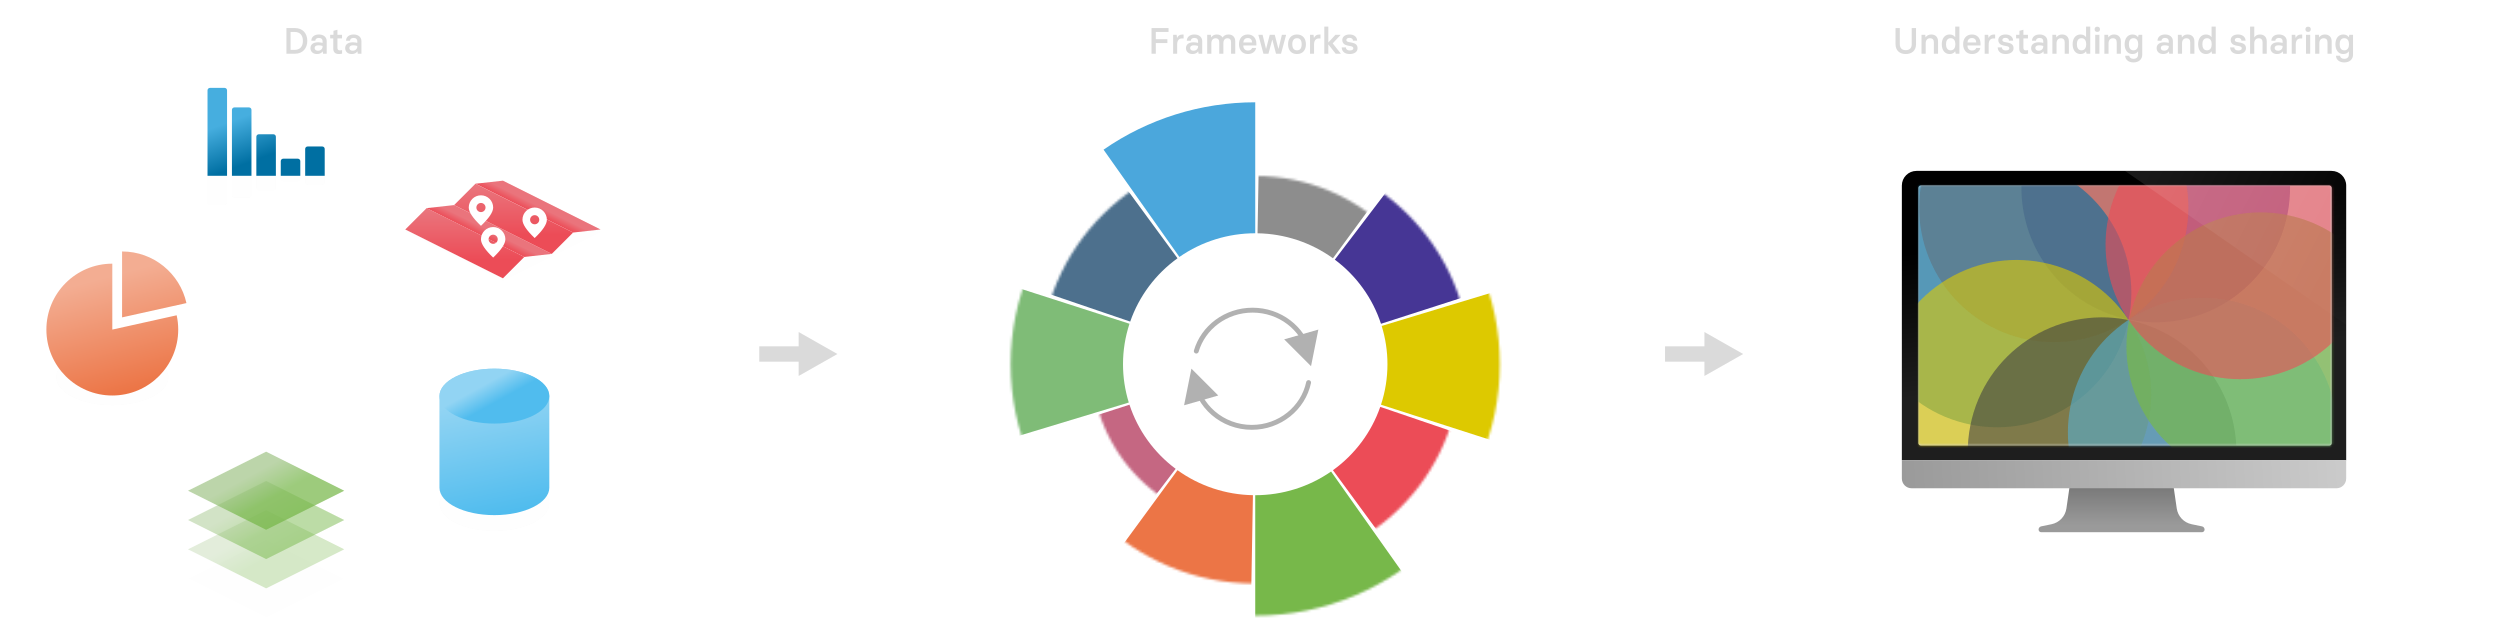 <svg xmlns="http://www.w3.org/2000/svg" xmlns:xlink="http://www.w3.org/1999/xlink" width="1024" height="260" viewBox="0 0 1024 260">
  <defs>
    <filter id="perspectives-screenshot-3-a" width="118.8%" height="137.5%" x="-9.4%" y="-18.8%" filterUnits="objectBoundingBox">
      <feGaussianBlur in="SourceGraphic" stdDeviation="2"/>
    </filter>
    <linearGradient id="perspectives-screenshot-3-b" x1="28.424%" x2="50%" y1="42.843%" y2="62.5%">
      <stop offset="0%" stop-color="#A3C58A"/>
      <stop offset="100%" stop-color="#77B84A"/>
    </linearGradient>
    <filter id="perspectives-screenshot-3-c" width="126.7%" height="153.3%" x="-13.3%" y="-26.7%" filterUnits="objectBoundingBox">
      <feGaussianBlur in="SourceGraphic" stdDeviation="2"/>
    </filter>
    <linearGradient id="perspectives-screenshot-3-d" x1="37.863%" x2="50%" y1="21.371%" y2="100%">
      <stop offset="0%" stop-color="#92D4F3"/>
      <stop offset="100%" stop-color="#50BCEE"/>
    </linearGradient>
    <linearGradient id="perspectives-screenshot-3-e" x1="28.424%" x2="50%" y1="42.843%" y2="62.5%">
      <stop offset="0%" stop-color="#92D4F3"/>
      <stop offset="100%" stop-color="#50BCEE"/>
    </linearGradient>
    <filter id="perspectives-screenshot-3-f" width="126.1%" height="152.2%" x="-13%" y="-26.1%" filterUnits="objectBoundingBox">
      <feGaussianBlur in="SourceGraphic" stdDeviation="2"/>
    </filter>
    <linearGradient id="perspectives-screenshot-3-g" x1="29.605%" x2="49.848%" y1="21.371%" y2="99.413%">
      <stop offset="0%" stop-color="#F3AD92"/>
      <stop offset="100%" stop-color="#EC7546"/>
    </linearGradient>
    <filter id="perspectives-screenshot-3-h" width="125%" height="200%" x="-12.5%" y="-50%" filterUnits="objectBoundingBox">
      <feGaussianBlur in="SourceGraphic" stdDeviation="2"/>
    </filter>
    <linearGradient id="perspectives-screenshot-3-i" x1="28.424%" x2="49.839%" y1="33.896%" y2="77.795%">
      <stop offset="0%" stop-color="#46AEDF"/>
      <stop offset="100%" stop-color="#006FA2"/>
    </linearGradient>
    <filter id="perspectives-screenshot-3-j" width="115%" height="130%" x="-7.5%" y="-15%" filterUnits="objectBoundingBox">
      <feGaussianBlur in="SourceGraphic" stdDeviation="2"/>
    </filter>
    <linearGradient id="perspectives-screenshot-3-k" x1="36.284%" x2="44.901%" y1="50%" y2="42.788%">
      <stop offset="0%" stop-color="#EC4C57"/>
      <stop offset="100%" stop-color="#EA747C"/>
    </linearGradient>
    <linearGradient id="perspectives-screenshot-3-l" x1="50%" x2="50%" y1="4.011%" y2="73.222%">
      <stop offset="0%" stop-color="#EA747C"/>
      <stop offset="100%" stop-color="#EC4C57"/>
    </linearGradient>
    <linearGradient id="perspectives-screenshot-3-m" x1="52.383%" x2="52.383%" y1="0%" y2="85.008%">
      <stop offset="0%" stop-color="#787878"/>
      <stop offset="100%" stop-color="#9A9A9A"/>
    </linearGradient>
    <linearGradient id="perspectives-screenshot-3-n" x1="47.534%" x2="75.513%" y1="14.871%" y2="68.851%">
      <stop offset="0%" stop-color="#AFDD81"/>
      <stop offset="100%" stop-color="#77B84A"/>
    </linearGradient>
    <linearGradient id="perspectives-screenshot-3-o" x1="10.386%" x2="0%" y1="76.987%" y2="28.806%">
      <stop offset="0%" stop-color="#1E1E1E"/>
      <stop offset="100%"/>
    </linearGradient>
    <rect id="perspectives-screenshot-3-p" width="169.302" height="106.557" rx="1"/>
    <linearGradient id="perspectives-screenshot-3-r" x1="100%" x2="-2.053%" y1="62.126%" y2="25.811%">
      <stop offset="0%" stop-color="#FFF" stop-opacity=".02"/>
      <stop offset="100%" stop-color="#FFF" stop-opacity=".2"/>
    </linearGradient>
    <linearGradient id="perspectives-screenshot-3-s" x1="108.867%" x2="0%" y1="50.2%" y2="49.8%">
      <stop offset="0%" stop-color="#CFCFCF"/>
      <stop offset="100%" stop-color="#9A9A9A"/>
    </linearGradient>
    <ellipse id="perspectives-screenshot-3-t" cx="104.424" cy="103.54" rx="104" ry="103"/>
    <ellipse id="perspectives-screenshot-3-v" cx="83.946" cy="83.152" rx="83.946" ry="83.152"/>
    <ellipse id="perspectives-screenshot-3-x" cx="100.194" cy="99.246" rx="100.194" ry="99.246"/>
    <ellipse id="perspectives-screenshot-3-z" cx="88.008" cy="87.175" rx="88.008" ry="87.175"/>
    <ellipse id="perspectives-screenshot-3-B" cx="77.854" cy="77.117" rx="77.854" ry="77.117"/>
    <ellipse id="perspectives-screenshot-3-D" cx="111.654" cy="110.834" rx="111" ry="110"/>
    <ellipse id="perspectives-screenshot-3-F" cx="88.455" cy="87.552" rx="88" ry="87"/>
    <ellipse id="perspectives-screenshot-3-H" cx="100.393" cy="99.591" rx="100.194" ry="99.246"/>
    <ellipse id="perspectives-screenshot-3-J" cx="67.022" cy="66.387" rx="67.022" ry="66.387"/>
    <ellipse id="perspectives-screenshot-3-L" cx="90.716" cy="89.858" rx="90.716" ry="89.858"/>
  </defs>
  <g fill="none" fill-rule="evenodd">
    <g transform="translate(19 36)">
      <g transform="translate(58 149)">
        <polygon fill="#424242" points="32 36 64 52 32 68 0 52" filter="url(#perspectives-screenshot-3-a)" opacity=".05"/>
        <polygon fill="url(#perspectives-screenshot-3-b)" fill-opacity=".6" points="32 24 64 40 32 56 0 40" opacity=".5"/>
        <polygon fill="url(#perspectives-screenshot-3-b)" fill-opacity=".7" points="32 12 64 28 32 44 0 28" opacity=".7"/>
        <polygon fill="url(#perspectives-screenshot-3-b)" fill-opacity=".8" points="32 0 64 16 32 32 0 16" opacity=".9"/>
      </g>
      <g transform="translate(161 115)">
        <ellipse cx="22.5" cy="55.25" fill="#424242" filter="url(#perspectives-screenshot-3-c)" opacity=".1" rx="22.5" ry="11.25"/>
        <path fill="url(#perspectives-screenshot-3-d)" d="M45,48.75 C45,54.963 34.926,60 22.5,60 C10.074,60 0,54.963 0,48.75 L0,11.25 C0,5.037 10.074,0 22.5,0 C34.926,0 45,5.037 45,11.25 L45,48.75 Z"/>
        <ellipse cx="22.5" cy="11.25" fill="url(#perspectives-screenshot-3-e)" rx="22.5" ry="11.25"/>
      </g>
      <g transform="translate(0 67)">
        <ellipse cx="27" cy="51.5" fill="#424242" filter="url(#perspectives-screenshot-3-f)" opacity=".1" rx="23" ry="11.5"/>
        <path fill="url(#perspectives-screenshot-3-g)" d="M27,5 L27,32 L53.363,26.142 C53.78,28.028 54,29.988 54,32 C54,46.912 41.912,59 27,59 C12.088,59 0,46.912 0,32 C0,17.088 12.088,5 27,5 Z M31,0 C43.9,0 54.687,9.047 57.363,21.142 L31,27 L31,0 Z"/>
      </g>
      <g transform="translate(66)">
        <path fill="#424242" d="M11,39 L17,39 C17.552,39 18,39.448 18,40 L18,48 L10,48 L10,40 C10,39.448 10.448,39 11,39 Z M1,36 L7,36 C7.552,36 8,36.448 8,37 L8,48 L0,48 L0,37 C-6.76353751e-17,36.448 0.448,36 1,36 Z M21,42 L27,42 C27.552,42 28,42.448 28,43 L28,48 L20,48 L20,43 C20,42.448 20.448,42 21,42 Z M31,45.75 L37,45.75 C37.552,45.75 38,46.198 38,46.75 L38,48 L30,48 L30,46.75 C30,46.198 30.448,45.75 31,45.75 Z M41,44.25 L47,44.25 C47.552,44.25 48,44.698 48,45.25 L48,48 L40,48 L40,45.25 C40,44.698 40.448,44.25 41,44.25 Z" filter="url(#perspectives-screenshot-3-h)" opacity=".1" transform="matrix(1 0 0 -1 0 84)"/>
        <path fill="url(#perspectives-screenshot-3-i)" d="M11,8 L17,8 C17.552,8 18,8.448 18,9 L18,36 L10,36 L10,9 C10,8.448 10.448,8 11,8 Z M1,0 L7,0 C7.552,-1.01453063e-16 8,0.448 8,1 L8,36 L0,36 L0,1 C-6.76353751e-17,0.448 0.448,1.01453063e-16 1,0 Z M21,19 L27,19 C27.552,19 28,19.448 28,20 L28,36 L20,36 L20,20 C20,19.448 20.448,19 21,19 Z M31,29 L37,29 C37.552,29 38,29.448 38,30 L38,36 L30,36 L30,30 C30,29.448 30.448,29 31,29 Z M41,24 L47,24 C47.552,24 48,24.448 48,25 L48,36 L40,36 L40,25 C40,24.448 40.448,24 41,24 Z"/>
      </g>
      <g transform="translate(147 38)">
        <polygon fill="#424242" points="40 1 80 21 40 41 0 21" filter="url(#perspectives-screenshot-3-j)" opacity=".1"/>
        <polygon fill="url(#perspectives-screenshot-3-k)" points="40 0 80 20 68.75 21.25 28.75 1.25"/>
        <polygon fill="url(#perspectives-screenshot-3-l)" points="8.75 11.25 48.75 31.25 40 40 0 20"/>
        <polygon fill="url(#perspectives-screenshot-3-k)" points="20 10 60 30 48.75 31.25 8.75 11.25"/>
        <polygon fill="url(#perspectives-screenshot-3-l)" points="28.75 1.25 68.75 21.25 60 30 20 10"/>
        <path fill="#FFF" d="M53 23.5C49.667 20.341 48 17.841 48 16 48 13.239 50.239 11 53 11 55.761 11 58 13.239 58 16 58 17.841 56.333 20.341 53 23.5zM53 17.875C54.036 17.875 54.875 17.036 54.875 16 54.875 14.964 54.036 14.125 53 14.125 51.964 14.125 51.125 14.964 51.125 16 51.125 17.036 51.964 17.875 53 17.875zM31 18.5C27.667 15.341 26 12.841 26 11 26 8.239 28.239 6 31 6 33.761 6 36 8.239 36 11 36 12.841 34.333 15.341 31 18.5zM31 12.875C32.036 12.875 32.875 12.036 32.875 11 32.875 9.964 32.036 9.125 31 9.125 29.964 9.125 29.125 9.964 29.125 11 29.125 12.036 29.964 12.875 31 12.875zM36 31.5C32.667 28.341 31 25.841 31 24 31 21.239 33.239 19 36 19 38.761 19 41 21.239 41 24 41 25.841 39.333 28.341 36 31.5zM36 25.875C37.036 25.875 37.875 25.036 37.875 24 37.875 22.964 37.036 22.125 36 22.125 34.964 22.125 34.125 22.964 34.125 24 34.125 25.036 34.964 25.875 36 25.875z"/>
      </g>
    </g>
    <g transform="translate(779 70)">
      <path fill="url(#perspectives-screenshot-3-m)" d="M67.404,138.265 L68.75,129 L111.25,129 L112.596,138.265 C113.063,141.486 115.499,144.069 118.688,144.724 L122.93,145.596 C123.553,145.724 124,146.272 124,146.908 L124,146.908 C124,147.511 123.511,148 122.908,148 L57.092,148 C56.489,148 56,147.511 56,146.908 L56,146.908 C56,146.272 56.447,145.724 57.07,145.596 L61.312,144.724 C64.501,144.069 66.937,141.486 67.404,138.265 Z"/>
      <g transform="translate(81 31)">
        <path fill="url(#perspectives-screenshot-3-n)" d="M3.257,2.632 L7.729,0.334 C8.191,0.096 8.739,0.096 9.201,0.334 L9.201,0.334 C9.653,0.566 9.937,1.032 9.937,1.54 L9.937,5.753 C9.937,8.001 8.68,10.061 6.68,11.089 L1.656,13.672 C1.31,13.85 0.899,13.85 0.552,13.672 L0.552,13.672 C0.213,13.497 -8.15810658e-15,13.148 -8.8817842e-15,12.767 L-3.55271368e-15,7.969 C-3.82807217e-15,5.72 1.257,3.66 3.257,2.632 Z"/>
        <path fill="#77B84A" d="M8.113,2.489 C7.988,2.5 7.862,2.535 7.743,2.596 L3.469,4.794 C2.469,5.308 1.84,6.338 1.84,7.462 L1.84,10.047 C1.84,10.206 1.878,10.362 1.951,10.504 C2.203,10.995 2.806,11.188 3.297,10.936 L8.115,8.459 C8.782,8.117 9.201,7.43 9.201,6.681 L9.201,3.486 C9.201,3.405 9.191,3.325 9.172,3.247 C9.339,3.433 9.485,3.644 9.605,3.878 C9.823,4.302 9.937,4.772 9.937,5.249 L9.937,8.28 L1.104,12.82 L1.104,7.926 C1.104,6.052 2.152,4.336 3.818,3.479 L5.565,2.581 C6.391,2.157 7.321,2.152 8.113,2.489 Z"/>
      </g>
      <path fill="url(#perspectives-screenshot-3-o)" d="M6,0 L176,0 C179.314,-6.08718376e-16 182,2.686 182,6 L182,118.492 L0,118.492 L0,6 C-4.05812251e-16,2.686 2.686,6.08718376e-16 6,0 Z"/>
      <g transform="translate(6.772 5.967)">
        <mask id="perspectives-screenshot-3-q" fill="#fff">
          <use xlink:href="#perspectives-screenshot-3-p"/>
        </mask>
        <use fill="#D8D8D8" xlink:href="#perspectives-screenshot-3-p"/>
        <g mask="url(#perspectives-screenshot-3-q)">
          <g transform="rotate(11.25 420.057 -72.247)">
            <circle cx="117.727" cy="62.606" r="55" fill="#463695" opacity=".6"/>
            <circle cx="78.325" cy="78.604" r="55.131" fill="#EC7546" opacity=".6" transform="rotate(-45 78.325 78.604)"/>
            <circle cx="62.365" cy="117.46" r="55" fill="#006FA2" opacity=".6" transform="rotate(-90 62.365 117.46)"/>
            <circle cx="78.325" cy="156.708" r="55.131" fill="#DDC900" opacity=".6" transform="rotate(-135 78.325 156.708)"/>
            <circle cx="117.22" cy="172.822" r="55" fill="#424242" opacity=".6" transform="rotate(180 117.22 172.822)"/>
            <circle cx="156.027" cy="157.016" r="55.131" fill="#50BCEE" opacity=".5" transform="rotate(135 156.027 157.016)"/>
            <circle cx="172.582" cy="117.968" r="55" fill="#77B84A" opacity=".7" transform="rotate(90 172.582 117.968)"/>
            <circle cx="156.155" cy="78.604" r="55.131" fill="#EC4C57" opacity=".6" transform="rotate(45 156.155 78.604)"/>
          </g>
        </g>
      </g>
      <path fill="url(#perspectives-screenshot-3-r)" d="M91.423,-1.51700874e-12 L176,-1.51789692e-12 C179.314,-1.51850564e-12 182,2.686 182,6 L182,63 L91.423,-1.51700874e-12 Z" opacity=".5"/>
      <path fill="url(#perspectives-screenshot-3-s)" d="M4,118.492 L178,118.492 C180.209,118.492 182,120.283 182,122.492 L182,130 L0,130 L0,122.492 C-2.705415e-16,120.283 1.791,118.492 4,118.492 Z" transform="matrix(1 0 0 -1 0 248.492)"/>
    </g>
    <g transform="translate(402 38)">
      <g transform="translate(7.72 7.651)">
        <mask id="perspectives-screenshot-3-u" fill="#fff">
          <use xlink:href="#perspectives-screenshot-3-t"/>
        </mask>
        <path fill="#77B84A" d="M104.424,210.833 C126.653,210.833 148.344,204.058 166.553,191.429 L135.489,147.485 C126.384,153.799 115.539,157.186 104.424,157.186 L104.424,210.833 Z" mask="url(#perspectives-screenshot-3-u)"/>
      </g>
      <g transform="translate(28.197 28.04)">
        <mask id="perspectives-screenshot-3-w" fill="#fff">
          <use xlink:href="#perspectives-screenshot-3-v"/>
        </mask>
        <path fill="#EC4C57" d="M147.614,169.954 C165.598,157.011 179.126,138.902 186.363,118.083 L135.154,100.617 C131.536,111.027 124.772,120.081 115.78,126.553 L147.614,169.954 Z" mask="url(#perspectives-screenshot-3-w)"/>
      </g>
      <g transform="translate(11.95 11.945)">
        <mask id="perspectives-screenshot-3-y" fill="#fff">
          <use xlink:href="#perspectives-screenshot-3-x"/>
        </mask>
        <path fill="#DDC900" d="M203.211,132.401 C206.723,121.693 208.512,110.505 208.512,99.246 C208.512,88.615 206.917,78.043 203.779,67.877 L151.986,83.561 C153.556,88.645 154.353,93.93 154.353,99.246 C154.353,104.875 153.459,110.469 151.703,115.823 L203.211,132.401 Z" mask="url(#perspectives-screenshot-3-y)"/>
      </g>
      <g transform="translate(24.135 24.016)">
        <mask id="perspectives-screenshot-3-A" fill="#fff">
          <use xlink:href="#perspectives-screenshot-3-z"/>
        </mask>
        <path fill="#463695" d="M191.025,54.02 C184.155,33.079 170.949,14.739 153.196,1.487 L120.602,44.331 C129.479,50.957 136.082,60.128 139.517,70.598 L191.025,54.02 Z" mask="url(#perspectives-screenshot-3-A)"/>
      </g>
      <g transform="translate(34.29 34.074)">
        <mask id="perspectives-screenshot-3-C" fill="#fff">
          <use xlink:href="#perspectives-screenshot-3-B"/>
        </mask>
        <path fill="#8D8D8D" d="M141.522,-9.685 C123.537,-22.627 101.97,-29.776 79.744,-30.16 L78.799,23.478 C89.911,23.671 100.696,27.245 109.688,33.716 L141.522,-9.685 Z" mask="url(#perspectives-screenshot-3-C)"/>
      </g>
      <g transform="translate(.49 .357)">
        <mask id="perspectives-screenshot-3-E" fill="#fff">
          <use xlink:href="#perspectives-screenshot-3-D"/>
        </mask>
        <path fill="#4BA7DC" d="M111.654,3.541 C89.426,3.541 67.735,10.316 49.526,22.945 L80.59,66.89 C89.694,60.575 100.54,57.188 111.654,57.188 L111.654,3.541 Z" mask="url(#perspectives-screenshot-3-E)"/>
      </g>
      <g transform="translate(23.689 23.64)">
        <mask id="perspectives-screenshot-3-G" fill="#fff">
          <use xlink:href="#perspectives-screenshot-3-F"/>
        </mask>
        <path fill="#4D708D" d="M24.787,0.75 C6.804,13.692 -6.724,31.802 -13.961,52.621 L37.247,70.086 C40.865,59.676 47.63,50.622 56.621,44.151 L24.787,0.75 Z" mask="url(#perspectives-screenshot-3-G)"/>
      </g>
      <g transform="translate(11.75 11.6)">
        <mask id="perspectives-screenshot-3-I" fill="#fff">
          <use xlink:href="#perspectives-screenshot-3-H"/>
        </mask>
        <path fill="#7FBC77" d="M-2.623,66.435 C-6.136,77.143 -7.925,88.332 -7.925,99.591 C-7.925,110.221 -6.33,120.794 -3.192,130.96 L48.601,115.276 C47.032,110.192 46.234,104.906 46.234,99.591 C46.234,93.961 47.129,88.367 48.885,83.013 L-2.623,66.435 Z" mask="url(#perspectives-screenshot-3-I)"/>
      </g>
      <g transform="translate(45.122 44.804)">
        <mask id="perspectives-screenshot-3-K" fill="#fff">
          <use xlink:href="#perspectives-screenshot-3-J"/>
        </mask>
        <path fill="#C56782" d="M-35.995,99.543 C-29.126,120.484 -15.918,138.824 1.834,152.075 L34.428,109.231 C25.552,102.606 18.948,93.435 15.514,82.965 L-35.995,99.543 Z" mask="url(#perspectives-screenshot-3-K)"/>
      </g>
      <g transform="translate(21.428 21.333)">
        <mask id="perspectives-screenshot-3-M" fill="#fff">
          <use xlink:href="#perspectives-screenshot-3-L"/>
        </mask>
        <path fill="#EC7546" d="M27.049,176.659 C45.032,189.602 66.6,196.75 88.826,197.134 L89.771,143.496 C78.659,143.304 67.874,139.73 58.882,133.259 L27.049,176.659 Z" mask="url(#perspectives-screenshot-3-M)"/>
      </g>
    </g>
    <path fill="#DADADA" fill-rule="nonzero" d="M471.665 22L471.665 11.5 478.64 11.5 478.64 13.09 473.42 13.09 473.42 16.06 478.16 16.06 478.16 17.65 473.42 17.65 473.42 22 471.665 22zM480.515 22L480.515 14.26 481.955 14.26 482.105 15.49 482.165 15.49C482.48 14.695 483.2 14.155 484.175 14.155L484.805 14.155 484.805 15.745 484.145 15.745C482.84 15.745 482.165 16.645 482.165 18.22L482.165 22 480.515 22zM488.465 22.135C486.755 22.135 485.765 21.085 485.765 19.72 485.765 18.37 486.71 17.32 488.93 17.32 489.635 17.32 490.325 17.455 490.73 17.575L490.73 16.855C490.73 16.135 490.28 15.535 489.2 15.535 488.255 15.535 487.76 16.06 487.745 16.69L486.125 16.69C486.125 15.22 487.28 14.125 489.23 14.125 491.27 14.125 492.425 15.31 492.425 16.84L492.425 22 490.925 22 490.805 21.085 490.745 21.085C490.295 21.745 489.5 22.135 488.465 22.135zM488.855 20.77C489.995 20.77 490.73 19.99 490.73 19.075L490.73 18.82C490.16 18.625 489.62 18.55 489.05 18.55 488.015 18.55 487.475 18.97 487.475 19.66 487.475 20.29 487.925 20.77 488.855 20.77zM503.195 14.125C504.905 14.125 505.955 15.205 505.955 16.945L505.955 22 504.245 22 504.245 17.365C504.245 16.315 503.81 15.67 502.745 15.67 501.71 15.67 501.095 16.435 501.095 17.725L501.095 22 499.4 22 499.4 17.365C499.4 16.315 498.965 15.67 497.9 15.67 496.865 15.67 496.175 16.435 496.175 17.725L496.175 22 494.465 22 494.465 14.26 495.98 14.26 496.115 15.265 496.175 15.265C496.595 14.605 497.285 14.125 498.41 14.125 499.49 14.125 500.3 14.56 500.735 15.34L500.78 15.34C501.185 14.68 501.965 14.125 503.195 14.125zM511.145 22.135C508.79 22.135 507.485 20.38 507.485 18.13 507.485 15.91 508.67 14.125 511.115 14.125 513.38 14.125 514.61 15.76 514.61 17.89L514.61 18.61 509.255 18.61C509.255 19.84 509.885 20.695 511.145 20.695 512.09 20.695 512.66 20.275 512.84 19.645L514.505 19.645C514.295 21.055 512.99 22.135 511.145 22.135zM509.27 17.395L512.855 17.395C512.84 16.375 512.285 15.58 511.115 15.58 509.87 15.58 509.315 16.39 509.27 17.395zM517.505 22L515.45 14.41 515.45 14.26 517.16 14.26 518.54 19.96 518.6 19.96 520.085 14.26 522.14 14.26 523.625 19.96 523.685 19.96 525.065 14.26 526.76 14.26 526.76 14.41 524.705 22 522.65 22 521.165 16.3 521.105 16.3 519.56 22 517.505 22zM531.245 22.135C528.785 22.135 527.585 20.41 527.585 18.13 527.585 15.865 528.815 14.125 531.245 14.125 533.675 14.125 534.905 15.865 534.905 18.13 534.905 20.395 533.705 22.135 531.245 22.135zM531.245 20.62C532.55 20.62 533.165 19.69 533.165 18.13 533.165 16.585 532.55 15.64 531.245 15.64 529.94 15.64 529.325 16.6 529.325 18.13 529.325 19.69 529.955 20.62 531.245 20.62zM536.585 22L536.585 14.26 538.025 14.26 538.175 15.49 538.235 15.49C538.55 14.695 539.27 14.155 540.245 14.155L540.875 14.155 540.875 15.745 540.215 15.745C538.91 15.745 538.235 16.645 538.235 18.22L538.235 22 536.585 22zM545.87 17.77L549.125 21.85 549.125 22 547.1 22 544.085 18.19 544.085 22 542.435 22 542.435 10.9 544.085 10.9 544.085 17.41 546.995 14.26 549.005 14.26 549.005 14.41 545.87 17.77zM552.845 22.135C550.76 22.135 549.605 21.055 549.56 19.42L551.27 19.42C551.27 20.185 551.87 20.665 552.845 20.665 553.82 20.665 554.33 20.335 554.33 19.795 554.33 19.36 554.015 19.06 553.31 18.91L551.945 18.655C550.685 18.4 549.8 17.695 549.8 16.375 549.8 15.1 550.91 14.125 552.785 14.125 554.645 14.125 555.875 15.16 555.875 16.66L554.195 16.66C554.165 15.955 553.64 15.505 552.755 15.505 551.99 15.505 551.465 15.82 551.465 16.39 551.465 16.855 551.84 17.125 552.485 17.23L553.805 17.485C555.155 17.77 556.055 18.325 556.055 19.795 556.055 21.295 554.645 22.135 552.845 22.135zM117.32 22L117.32 11.5 120.86 11.5C123.92 11.5 125.87 13.6 125.87 16.75 125.87 19.675 124.07 22 120.86 22L117.32 22zM119.015 20.425L120.725 20.425C122.96 20.425 124.07 18.94 124.07 16.75 124.07 14.575 122.96 13.09 120.725 13.09L119.015 13.09 119.015 20.425zM129.86 22.135C128.15 22.135 127.16 21.085 127.16 19.72 127.16 18.37 128.105 17.32 130.325 17.32 131.03 17.32 131.72 17.455 132.125 17.575L132.125 16.855C132.125 16.135 131.675 15.535 130.595 15.535 129.65 15.535 129.155 16.06 129.14 16.69L127.52 16.69C127.52 15.22 128.675 14.125 130.625 14.125 132.665 14.125 133.82 15.31 133.82 16.84L133.82 22 132.32 22 132.2 21.085 132.14 21.085C131.69 21.745 130.895 22.135 129.86 22.135zM130.25 20.77C131.39 20.77 132.125 19.99 132.125 19.075L132.125 18.82C131.555 18.625 131.015 18.55 130.445 18.55 129.41 18.55 128.87 18.97 128.87 19.66 128.87 20.29 129.32 20.77 130.25 20.77zM138.8 22.135C137.15 22.135 136.505 21.22 136.505 19.885L136.505 15.715 135.23 15.715 135.23 14.26 136.58 14.26 136.58 12.625 138.065 12.205 138.215 12.205 138.215 14.26 140.09 14.26 140.09 15.715 138.215 15.715 138.215 19.585C138.215 20.32 138.53 20.635 139.22 20.635 139.535 20.635 139.775 20.59 139.97 20.53L140.12 20.53 140.12 21.97C139.88 22.045 139.385 22.135 138.8 22.135zM144.08 22.135C142.37 22.135 141.38 21.085 141.38 19.72 141.38 18.37 142.325 17.32 144.545 17.32 145.25 17.32 145.94 17.455 146.345 17.575L146.345 16.855C146.345 16.135 145.895 15.535 144.815 15.535 143.87 15.535 143.375 16.06 143.36 16.69L141.74 16.69C141.74 15.22 142.895 14.125 144.845 14.125 146.885 14.125 148.04 15.31 148.04 16.84L148.04 22 146.54 22 146.42 21.085 146.36 21.085C145.91 21.745 145.115 22.135 144.08 22.135zM144.47 20.77C145.61 20.77 146.345 19.99 146.345 19.075L146.345 18.82C145.775 18.625 145.235 18.55 144.665 18.55 143.63 18.55 143.09 18.97 143.09 19.66 143.09 20.29 143.54 20.77 144.47 20.77zM780.592 22.135C778.133 22.135 776.408 20.71 776.408 18.1L776.408 11.5 778.163 11.5 778.163 18.07C778.163 19.495 778.852 20.545 780.592 20.545 782.362 20.545 783.038 19.495 783.038 18.07L783.038 11.5 784.808 11.5 784.808 18.1C784.808 20.71 783.097 22.135 780.592 22.135zM787.058 22L787.058 14.26 788.572 14.26 788.707 15.265 788.768 15.265C789.188 14.605 789.923 14.125 791.033 14.125 792.758 14.125 793.822 15.19 793.822 16.945L793.822 22 792.112 22 792.112 17.365C792.112 16.285 791.617 15.67 790.538 15.67 789.457 15.67 788.768 16.435 788.768 17.725L788.768 22 787.058 22zM798.577 22.135C796.582 22.135 795.367 20.545 795.352 18.115 795.367 15.82 796.492 14.125 798.577 14.125 799.702 14.125 800.408 14.605 800.798 15.19L800.857 15.19 800.857 10.9 802.567 10.9 802.567 22 801.053 22 800.857 21.07 800.798 21.07C800.408 21.655 799.702 22.135 798.577 22.135zM798.997 20.62C800.362 20.62 800.918 19.465 800.918 18.115 800.918 16.78 800.378 15.64 798.997 15.64 797.587 15.64 797.092 16.78 797.092 18.115 797.092 19.48 797.602 20.62 798.997 20.62zM807.758 22.135C805.403 22.135 804.097 20.38 804.097 18.13 804.097 15.91 805.283 14.125 807.727 14.125 809.992 14.125 811.222 15.76 811.222 17.89L811.222 18.61 805.867 18.61C805.867 19.84 806.497 20.695 807.758 20.695 808.702 20.695 809.273 20.275 809.452 19.645L811.117 19.645C810.908 21.055 809.602 22.135 807.758 22.135zM805.883 17.395L809.467 17.395C809.452 16.375 808.898 15.58 807.727 15.58 806.482 15.58 805.928 16.39 805.883 17.395zM812.918 22L812.918 14.26 814.357 14.26 814.508 15.49 814.567 15.49C814.883 14.695 815.602 14.155 816.577 14.155L817.207 14.155 817.207 15.745 816.548 15.745C815.242 15.745 814.567 16.645 814.567 18.22L814.567 22 812.918 22zM821.543 22.135C819.457 22.135 818.303 21.055 818.258 19.42L819.967 19.42C819.967 20.185 820.567 20.665 821.543 20.665 822.518 20.665 823.028 20.335 823.028 19.795 823.028 19.36 822.712 19.06 822.008 18.91L820.643 18.655C819.383 18.4 818.497 17.695 818.497 16.375 818.497 15.1 819.607 14.125 821.482 14.125 823.342 14.125 824.572 15.16 824.572 16.66L822.893 16.66C822.862 15.955 822.337 15.505 821.452 15.505 820.688 15.505 820.163 15.82 820.163 16.39 820.163 16.855 820.538 17.125 821.183 17.23L822.503 17.485C823.852 17.77 824.753 18.325 824.753 19.795 824.753 21.295 823.342 22.135 821.543 22.135zM829.372 22.135C827.722 22.135 827.077 21.22 827.077 19.885L827.077 15.715 825.803 15.715 825.803 14.26 827.153 14.26 827.153 12.625 828.638 12.205 828.788 12.205 828.788 14.26 830.663 14.26 830.663 15.715 828.788 15.715 828.788 19.585C828.788 20.32 829.102 20.635 829.793 20.635 830.107 20.635 830.347 20.59 830.543 20.53L830.692 20.53 830.692 21.97C830.452 22.045 829.957 22.135 829.372 22.135zM834.653 22.135C832.942 22.135 831.952 21.085 831.952 19.72 831.952 18.37 832.898 17.32 835.117 17.32 835.822 17.32 836.513 17.455 836.918 17.575L836.918 16.855C836.918 16.135 836.467 15.535 835.388 15.535 834.442 15.535 833.947 16.06 833.933 16.69L832.312 16.69C832.312 15.22 833.467 14.125 835.418 14.125 837.457 14.125 838.612 15.31 838.612 16.84L838.612 22 837.112 22 836.992 21.085 836.933 21.085C836.482 21.745 835.688 22.135 834.653 22.135zM835.043 20.77C836.183 20.77 836.918 19.99 836.918 19.075L836.918 18.82C836.347 18.625 835.808 18.55 835.237 18.55 834.202 18.55 833.663 18.97 833.663 19.66 833.663 20.29 834.112 20.77 835.043 20.77zM840.653 22L840.653 14.26 842.168 14.26 842.303 15.265 842.362 15.265C842.783 14.605 843.518 14.125 844.628 14.125 846.352 14.125 847.418 15.19 847.418 16.945L847.418 22 845.707 22 845.707 17.365C845.707 16.285 845.212 15.67 844.133 15.67 843.053 15.67 842.362 16.435 842.362 17.725L842.362 22 840.653 22zM852.173 22.135C850.178 22.135 848.962 20.545 848.947 18.115 848.962 15.82 850.087 14.125 852.173 14.125 853.298 14.125 854.003 14.605 854.393 15.19L854.452 15.19 854.452 10.9 856.163 10.9 856.163 22 854.648 22 854.452 21.07 854.393 21.07C854.003 21.655 853.298 22.135 852.173 22.135zM852.592 20.62C853.957 20.62 854.513 19.465 854.513 18.115 854.513 16.78 853.972 15.64 852.592 15.64 851.183 15.64 850.688 16.78 850.688 18.115 850.688 19.48 851.197 20.62 852.592 20.62zM859.058 13.075C858.337 13.075 857.962 12.655 857.962 11.995 857.962 11.335 858.337 10.93 859.058 10.93 859.763 10.93 860.153 11.335 860.153 11.995 860.153 12.655 859.763 13.075 859.058 13.075zM858.202 22L858.202 14.26 859.913 14.26 859.913 22 858.202 22zM861.952 22L861.952 14.26 863.467 14.26 863.602 15.265 863.663 15.265C864.082 14.605 864.817 14.125 865.928 14.125 867.653 14.125 868.717 15.19 868.717 16.945L868.717 22 867.008 22 867.008 17.365C867.008 16.285 866.513 15.67 865.433 15.67 864.352 15.67 863.663 16.435 863.663 17.725L863.663 22 861.952 22zM873.878 25.57C871.852 25.57 870.518 24.445 870.472 22.84L872.138 22.84C872.197 23.485 872.768 24.1 873.878 24.1 875.153 24.1 875.753 23.35 875.753 22.39L875.753 21.07 875.692 21.07C875.303 21.655 874.597 22.135 873.472 22.135 871.388 22.135 870.263 20.44 870.247 18.13 870.263 15.715 871.477 14.125 873.472 14.125 874.597 14.125 875.303 14.605 875.692 15.19L875.753 15.19 875.947 14.26 877.462 14.26 877.462 22.42C877.462 24.265 876.067 25.57 873.878 25.57zM873.893 20.62C875.273 20.62 875.812 19.465 875.812 18.13 875.812 16.795 875.258 15.64 873.893 15.64 872.497 15.64 871.987 16.78 871.987 18.13 871.987 19.48 872.482 20.62 873.893 20.62zM886.058 22.135C884.347 22.135 883.357 21.085 883.357 19.72 883.357 18.37 884.303 17.32 886.523 17.32 887.227 17.32 887.918 17.455 888.322 17.575L888.322 16.855C888.322 16.135 887.872 15.535 886.793 15.535 885.847 15.535 885.352 16.06 885.337 16.69L883.717 16.69C883.717 15.22 884.872 14.125 886.822 14.125 888.862 14.125 890.018 15.31 890.018 16.84L890.018 22 888.518 22 888.398 21.085 888.337 21.085C887.888 21.745 887.092 22.135 886.058 22.135zM886.447 20.77C887.587 20.77 888.322 19.99 888.322 19.075L888.322 18.82C887.753 18.625 887.212 18.55 886.643 18.55 885.607 18.55 885.067 18.97 885.067 19.66 885.067 20.29 885.518 20.77 886.447 20.77zM892.058 22L892.058 14.26 893.572 14.26 893.707 15.265 893.768 15.265C894.188 14.605 894.923 14.125 896.033 14.125 897.758 14.125 898.822 15.19 898.822 16.945L898.822 22 897.112 22 897.112 17.365C897.112 16.285 896.617 15.67 895.538 15.67 894.457 15.67 893.768 16.435 893.768 17.725L893.768 22 892.058 22zM903.577 22.135C901.582 22.135 900.367 20.545 900.352 18.115 900.367 15.82 901.492 14.125 903.577 14.125 904.702 14.125 905.408 14.605 905.798 15.19L905.857 15.19 905.857 10.9 907.567 10.9 907.567 22 906.053 22 905.857 21.07 905.798 21.07C905.408 21.655 904.702 22.135 903.577 22.135zM903.997 20.62C905.362 20.62 905.918 19.465 905.918 18.115 905.918 16.78 905.378 15.64 903.997 15.64 902.587 15.64 902.092 16.78 902.092 18.115 902.092 19.48 902.602 20.62 903.997 20.62zM916.747 22.135C914.663 22.135 913.508 21.055 913.462 19.42L915.173 19.42C915.173 20.185 915.773 20.665 916.747 20.665 917.722 20.665 918.232 20.335 918.232 19.795 918.232 19.36 917.918 19.06 917.212 18.91L915.847 18.655C914.587 18.4 913.702 17.695 913.702 16.375 913.702 15.1 914.812 14.125 916.688 14.125 918.548 14.125 919.778 15.16 919.778 16.66L918.097 16.66C918.067 15.955 917.543 15.505 916.658 15.505 915.893 15.505 915.367 15.82 915.367 16.39 915.367 16.855 915.742 17.125 916.388 17.23L917.707 17.485C919.058 17.77 919.957 18.325 919.957 19.795 919.957 21.295 918.548 22.135 916.747 22.135zM921.638 22L921.638 10.9 923.347 10.9 923.347 15.265 923.408 15.265C923.827 14.605 924.548 14.125 925.658 14.125 927.383 14.125 928.462 15.19 928.462 16.945L928.462 22 926.753 22 926.753 17.365C926.753 16.285 926.242 15.67 925.163 15.67 924.097 15.67 923.347 16.45 923.347 17.74L923.347 22 921.638 22zM932.692 22.135C930.982 22.135 929.992 21.085 929.992 19.72 929.992 18.37 930.938 17.32 933.158 17.32 933.862 17.32 934.553 17.455 934.957 17.575L934.957 16.855C934.957 16.135 934.508 15.535 933.428 15.535 932.482 15.535 931.987 16.06 931.972 16.69L930.352 16.69C930.352 15.22 931.508 14.125 933.457 14.125 935.497 14.125 936.653 15.31 936.653 16.84L936.653 22 935.153 22 935.033 21.085 934.972 21.085C934.523 21.745 933.727 22.135 932.692 22.135zM933.082 20.77C934.222 20.77 934.957 19.99 934.957 19.075L934.957 18.82C934.388 18.625 933.847 18.55 933.278 18.55 932.242 18.55 931.702 18.97 931.702 19.66 931.702 20.29 932.153 20.77 933.082 20.77zM938.692 22L938.692 14.26 940.133 14.26 940.283 15.49 940.342 15.49C940.658 14.695 941.378 14.155 942.352 14.155L942.982 14.155 942.982 15.745 942.322 15.745C941.018 15.745 940.342 16.645 940.342 18.22L940.342 22 938.692 22zM945.398 13.075C944.678 13.075 944.303 12.655 944.303 11.995 944.303 11.335 944.678 10.93 945.398 10.93 946.102 10.93 946.492 11.335 946.492 11.995 946.492 12.655 946.102 13.075 945.398 13.075zM944.543 22L944.543 14.26 946.253 14.26 946.253 22 944.543 22zM948.293 22L948.293 14.26 949.808 14.26 949.942 15.265 950.003 15.265C950.423 14.605 951.158 14.125 952.268 14.125 953.992 14.125 955.058 15.19 955.058 16.945L955.058 22 953.347 22 953.347 17.365C953.347 16.285 952.852 15.67 951.773 15.67 950.692 15.67 950.003 16.435 950.003 17.725L950.003 22 948.293 22zM960.217 25.57C958.192 25.57 956.857 24.445 956.812 22.84L958.477 22.84C958.538 23.485 959.107 24.1 960.217 24.1 961.492 24.1 962.092 23.35 962.092 22.39L962.092 21.07 962.033 21.07C961.643 21.655 960.938 22.135 959.812 22.135 957.727 22.135 956.602 20.44 956.587 18.13 956.602 15.715 957.817 14.125 959.812 14.125 960.938 14.125 961.643 14.605 962.033 15.19L962.092 15.19 962.288 14.26 963.803 14.26 963.803 22.42C963.803 24.265 962.408 25.57 960.217 25.57zM960.232 20.62C961.612 20.62 962.153 19.465 962.153 18.13 962.153 16.795 961.597 15.64 960.232 15.64 958.837 15.64 958.327 16.78 958.327 18.13 958.327 19.48 958.822 20.62 960.232 20.62z"/>
    <polygon fill="#DADADA" points="323.85 129 330.15 129 330.15 145.13 336 145.13 327 161 318 145.13 323.85 145.13" transform="rotate(-90 327 145)"/>
    <polygon fill="#DADADA" points="694.85 129 701.15 129 701.15 145.13 707 145.13 698 161 689 145.13 694.85 145.13" transform="rotate(-90 698 145)"/>
    <path stroke="#B1B1B1" stroke-linecap="round" stroke-width="2" d="M536.275 144.402C533.657 134.426 524.254 127.041 513.055 127.041 502.08 127.041 492.83 134.133 490 143.806M536 156.697C533.778 167.167 524.21 175.041 512.743 175.041 500.617 175.041 490.614 166.235 489.177 154.865"/>
    <polygon fill="#B1B1B1" points="537 150 540 135 526 139"/>
    <polygon fill="#B1B1B1" points="488 151 499 162 485 166"/>
  </g>
</svg>

